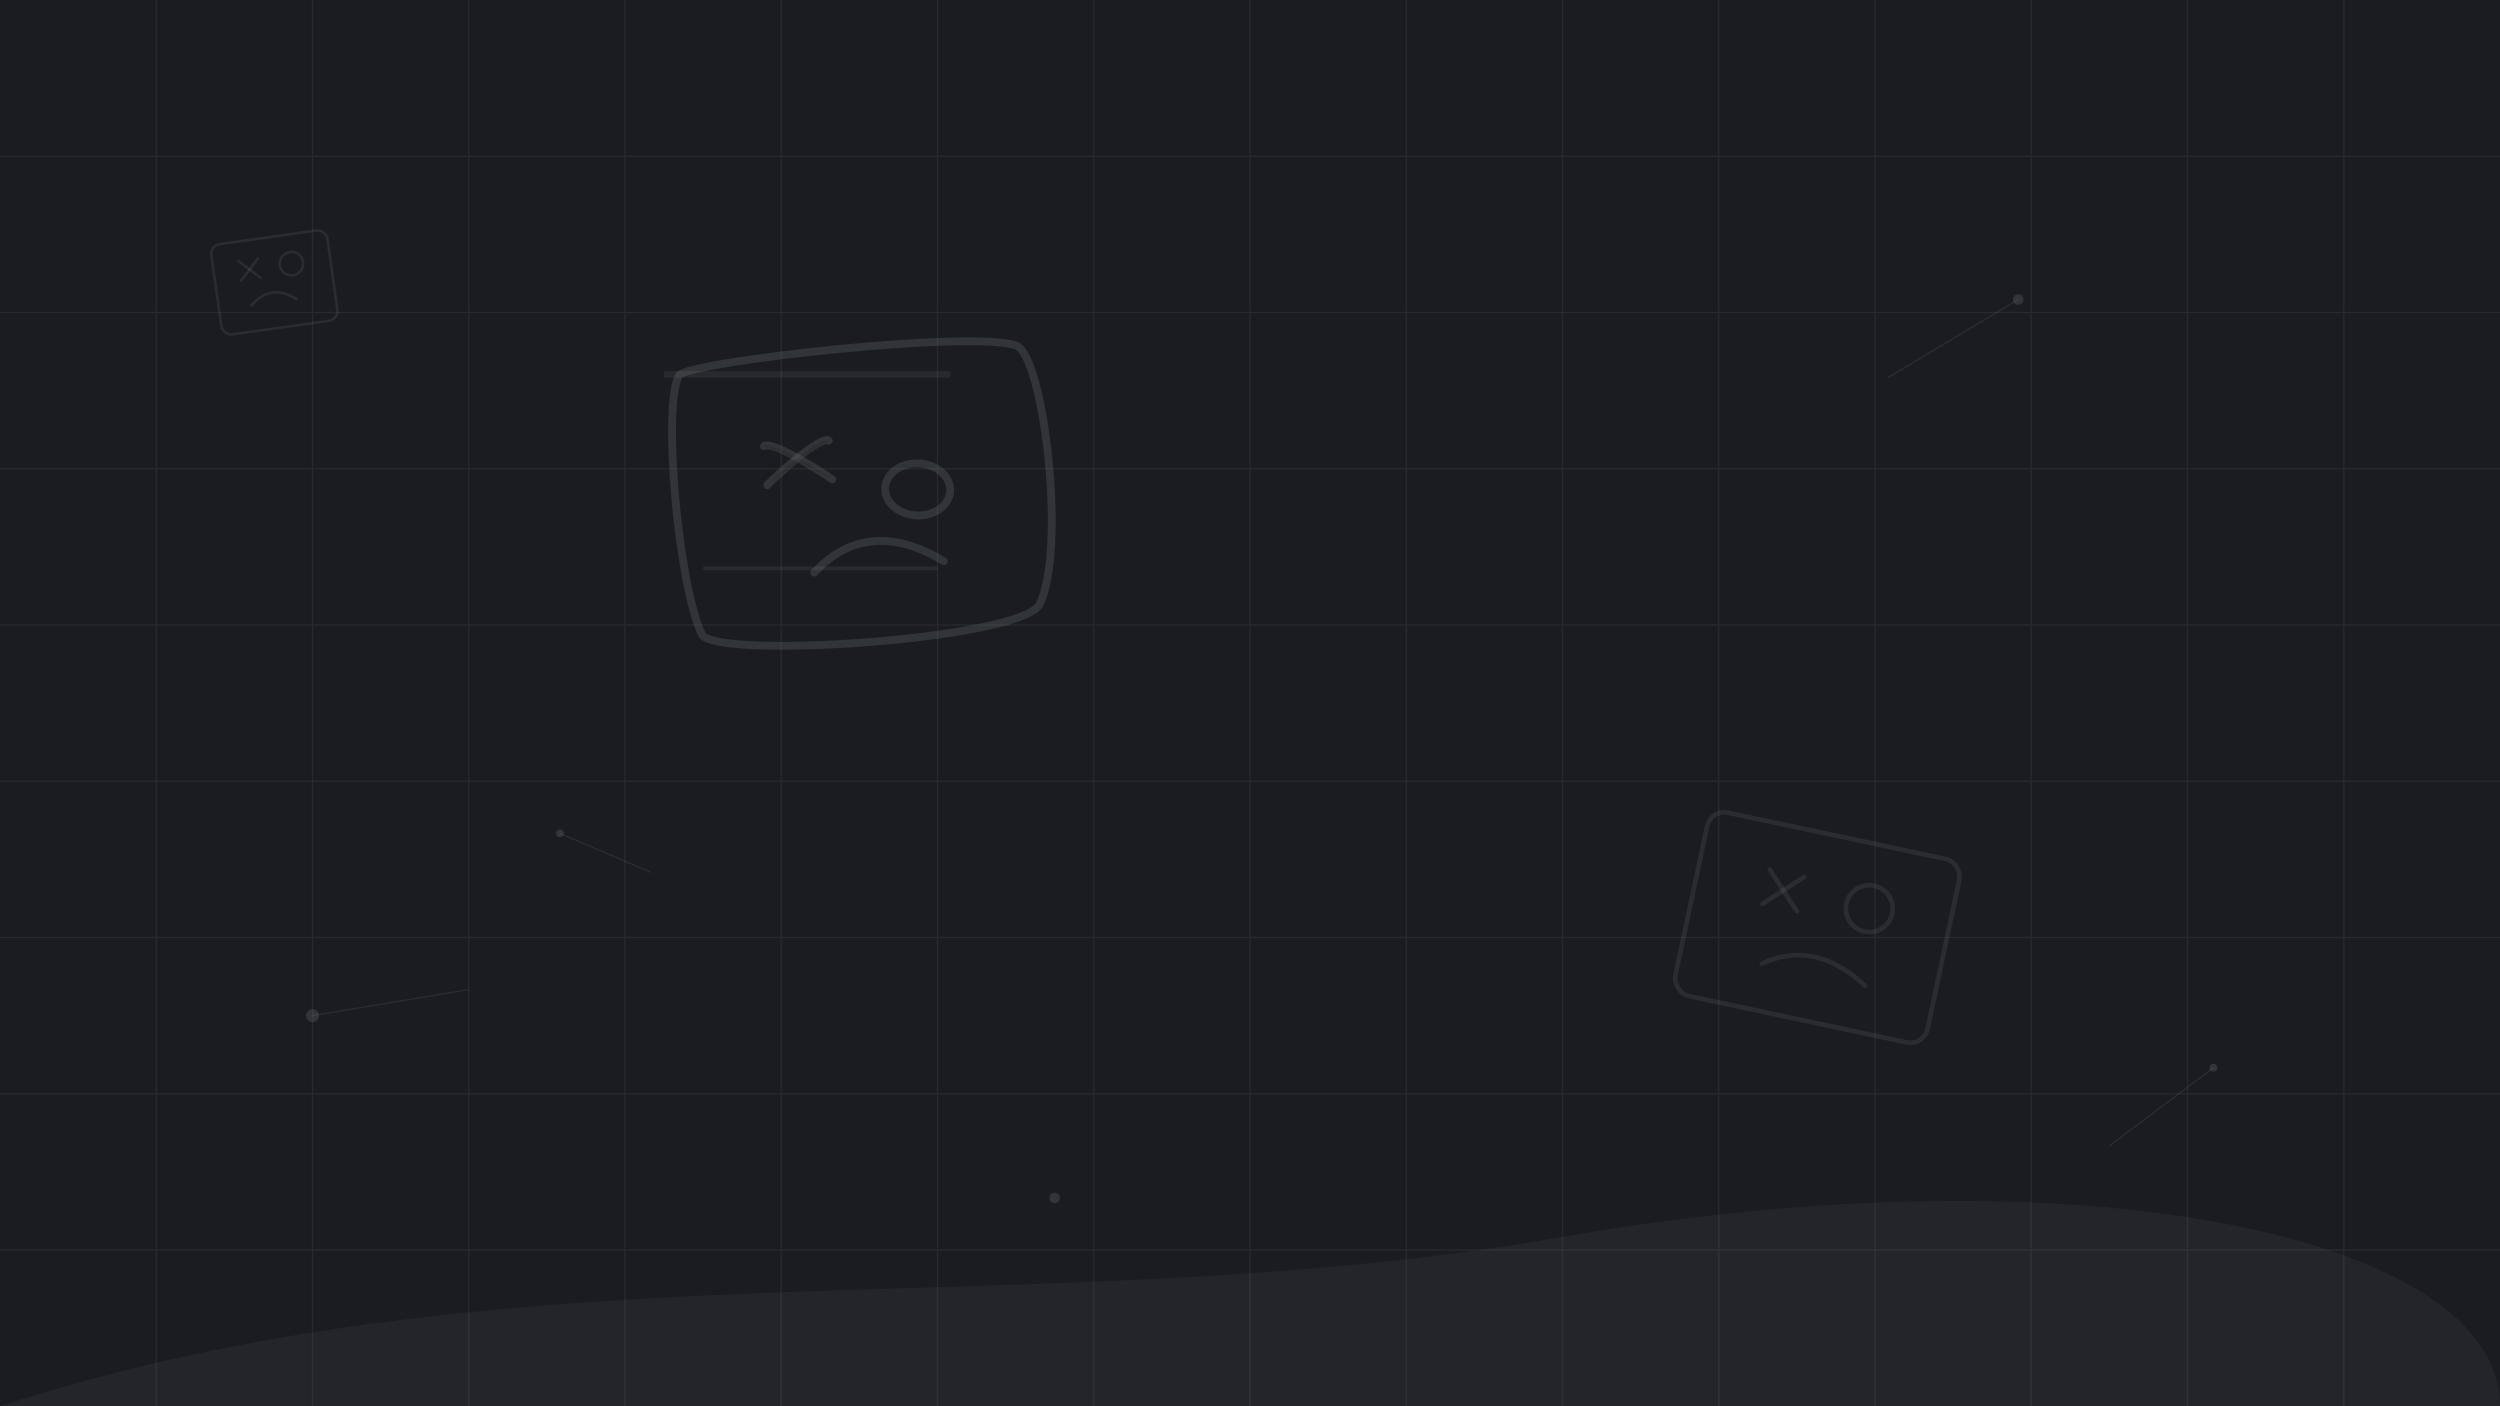 <?xml version="1.0" encoding="UTF-8"?>
<svg viewBox="0 0 1920 1080" width="1920" height="1080" xmlns="http://www.w3.org/2000/svg">
  <!-- 整体适配博客背景尺寸 -->

  <!-- 深色背景，适合暗色主题 -->
  <rect x="0" y="0" width="1920" height="1080" fill="#1A1C22"/>
  
  <!-- 添加抽象网格效果 - 优化适合暗色主题 -->
  <g opacity="0.1">
    <path d="M0 120 L1920 120" stroke="#A0A59E" stroke-width="1"/>
    <path d="M0 240 L1920 240" stroke="#A0A59E" stroke-width="1"/>
    <path d="M0 360 L1920 360" stroke="#A0A59E" stroke-width="1"/>
    <path d="M0 480 L1920 480" stroke="#A0A59E" stroke-width="1"/>
    <path d="M0 600 L1920 600" stroke="#A0A59E" stroke-width="1"/>
    <path d="M0 720 L1920 720" stroke="#A0A59E" stroke-width="1"/>
    <path d="M0 840 L1920 840" stroke="#A0A59E" stroke-width="1"/>
    <path d="M0 960 L1920 960" stroke="#A0A59E" stroke-width="1"/>
    
    <path d="M120 0 L120 1080" stroke="#A0A59E" stroke-width="1"/>
    <path d="M240 0 L240 1080" stroke="#A0A59E" stroke-width="1"/>
    <path d="M360 0 L360 1080" stroke="#A0A59E" stroke-width="1"/>
    <path d="M480 0 L480 1080" stroke="#A0A59E" stroke-width="1"/>
    <path d="M600 0 L600 1080" stroke="#A0A59E" stroke-width="1"/>
    <path d="M720 0 L720 1080" stroke="#A0A59E" stroke-width="1"/>
    <path d="M840 0 L840 1080" stroke="#A0A59E" stroke-width="1"/>
    <path d="M960 0 L960 1080" stroke="#A0A59E" stroke-width="1"/>
    <path d="M1080 0 L1080 1080" stroke="#A0A59E" stroke-width="1"/>
    <path d="M1200 0 L1200 1080" stroke="#A0A59E" stroke-width="1"/>
    <path d="M1320 0 L1320 1080" stroke="#A0A59E" stroke-width="1"/>
    <path d="M1440 0 L1440 1080" stroke="#A0A59E" stroke-width="1"/>
    <path d="M1560 0 L1560 1080" stroke="#A0A59E" stroke-width="1"/>
    <path d="M1680 0 L1680 1080" stroke="#A0A59E" stroke-width="1"/>
    <path d="M1800 0 L1800 1080" stroke="#A0A59E" stroke-width="1"/>
  </g>
  
  <!-- 扭曲的主徽标 - 适配暗色主题 -->
  <g transform="translate(500, 270) rotate(-5)">
    <!-- 扭曲的矩形边框 -->
    <path d="M20,20 C30,10 250,5 280,20 C300,30 305,180 280,220 C260,245 30,240 20,220 C5,180 5,40 20,20 Z" 
          fill="none" stroke="#A0A59E" stroke-width="6" opacity="0.18"/>
    
    <!-- 左眼 (X) - 扭曲 -->
    <path d="M80,80 C85,75 125,105 130,110" stroke="#A0A59E" stroke-width="6" stroke-linecap="round" opacity="0.18"/>
    <path d="M130,80 C125,75 85,105 80,110" stroke="#A0A59E" stroke-width="6" stroke-linecap="round" opacity="0.18"/>
    
    <!-- 右眼 (O) - 扭曲 -->
    <ellipse cx="210" cy="95" rx="25" ry="20" 
             fill="none" stroke="#A0A59E" stroke-width="6" transform="rotate(8)" opacity="0.18"/>
    
    <!-- 扭曲的嘴 -->
    <path d="M110,180 Q155,140 210,180" fill="none" stroke="#A0A59E" stroke-width="6" stroke-linecap="round" opacity="0.18"/>
  </g>
  
  <!-- 次级小徽标 - 添加个性 -->
  <g transform="translate(1300, 600) scale(0.9) rotate(12)">
    <rect x="20" y="20" width="220" height="160" rx="15" ry="15" 
          fill="none" stroke="#A0A59E" stroke-width="4" opacity="0.12"/>
    <line x1="80" y1="60" x2="110" y2="90" stroke="#A0A59E" stroke-width="4" stroke-linecap="round" opacity="0.12"/>
    <line x1="110" y1="60" x2="80" y2="90" stroke="#A0A59E" stroke-width="4" stroke-linecap="round" opacity="0.12"/>
    <circle cx="170" cy="75" r="20" fill="none" stroke="#A0A59E" stroke-width="4" opacity="0.12"/>
    <path d="M90 140 Q130 110 180 140" fill="none" stroke="#A0A59E" stroke-width="4" stroke-linecap="round" opacity="0.12"/>
  </g>
  
  <!-- 左上角小版本 -->
  <g transform="translate(150, 180) scale(0.5) rotate(-8)">
    <rect x="20" y="20" width="180" height="140" rx="15" ry="15" 
          fill="none" stroke="#A0A59E" stroke-width="4" opacity="0.12"/>
    <line x1="60" y1="50" x2="90" y2="80" stroke="#A0A59E" stroke-width="4" stroke-linecap="round" opacity="0.12"/>
    <line x1="90" y1="50" x2="60" y2="80" stroke="#A0A59E" stroke-width="4" stroke-linecap="round" opacity="0.12"/>
    <circle cx="140" cy="65" r="18" fill="none" stroke="#A0A59E" stroke-width="4" opacity="0.12"/>
    <path d="M70 120 Q105 90 140 120" fill="none" stroke="#A0A59E" stroke-width="4" stroke-linecap="round" opacity="0.12"/>
  </g>
  
  <!-- 数字效果 - 点和线 -->
  <circle cx="430" cy="640" r="3" fill="#A0A59E" opacity="0.18"/>
  <circle cx="1550" cy="230" r="4" fill="#A0A59E" opacity="0.18"/>
  <circle cx="1700" cy="820" r="3" fill="#A0A59E" opacity="0.18"/>
  <circle cx="810" cy="920" r="4" fill="#A0A59E" opacity="0.18"/>
  <circle cx="240" cy="780" r="5" fill="#A0A59E" opacity="0.18"/>
  
  <!-- 添加一些随机的数字风格线条 -->
  <path d="M430,640 L500,670" stroke="#A0A59E" stroke-width="1" opacity="0.12"/>
  <path d="M1550,230 L1450,290" stroke="#A0A59E" stroke-width="1" opacity="0.12"/>
  <path d="M1700,820 L1620,880" stroke="#A0A59E" stroke-width="1" opacity="0.12"/>
  <path d="M240,780 L360,760" stroke="#A0A59E" stroke-width="1" opacity="0.12"/>
  
  <!-- 添加一点故障效果 -->
  <rect x="510" y="285" width="220" height="5" fill="#A0A59E" opacity="0.1"/>
  <rect x="540" y="435" width="180" height="3" fill="#A0A59E" opacity="0.1"/>
  
  <!-- 底部渐变效果 -->
  <path d="M0,1080 C400,950 800,1020 1200,950 C1600,880 1920,950 1920,1080 L0,1080 Z" fill="#A0A59E" opacity="0.07"/>
</svg> 
